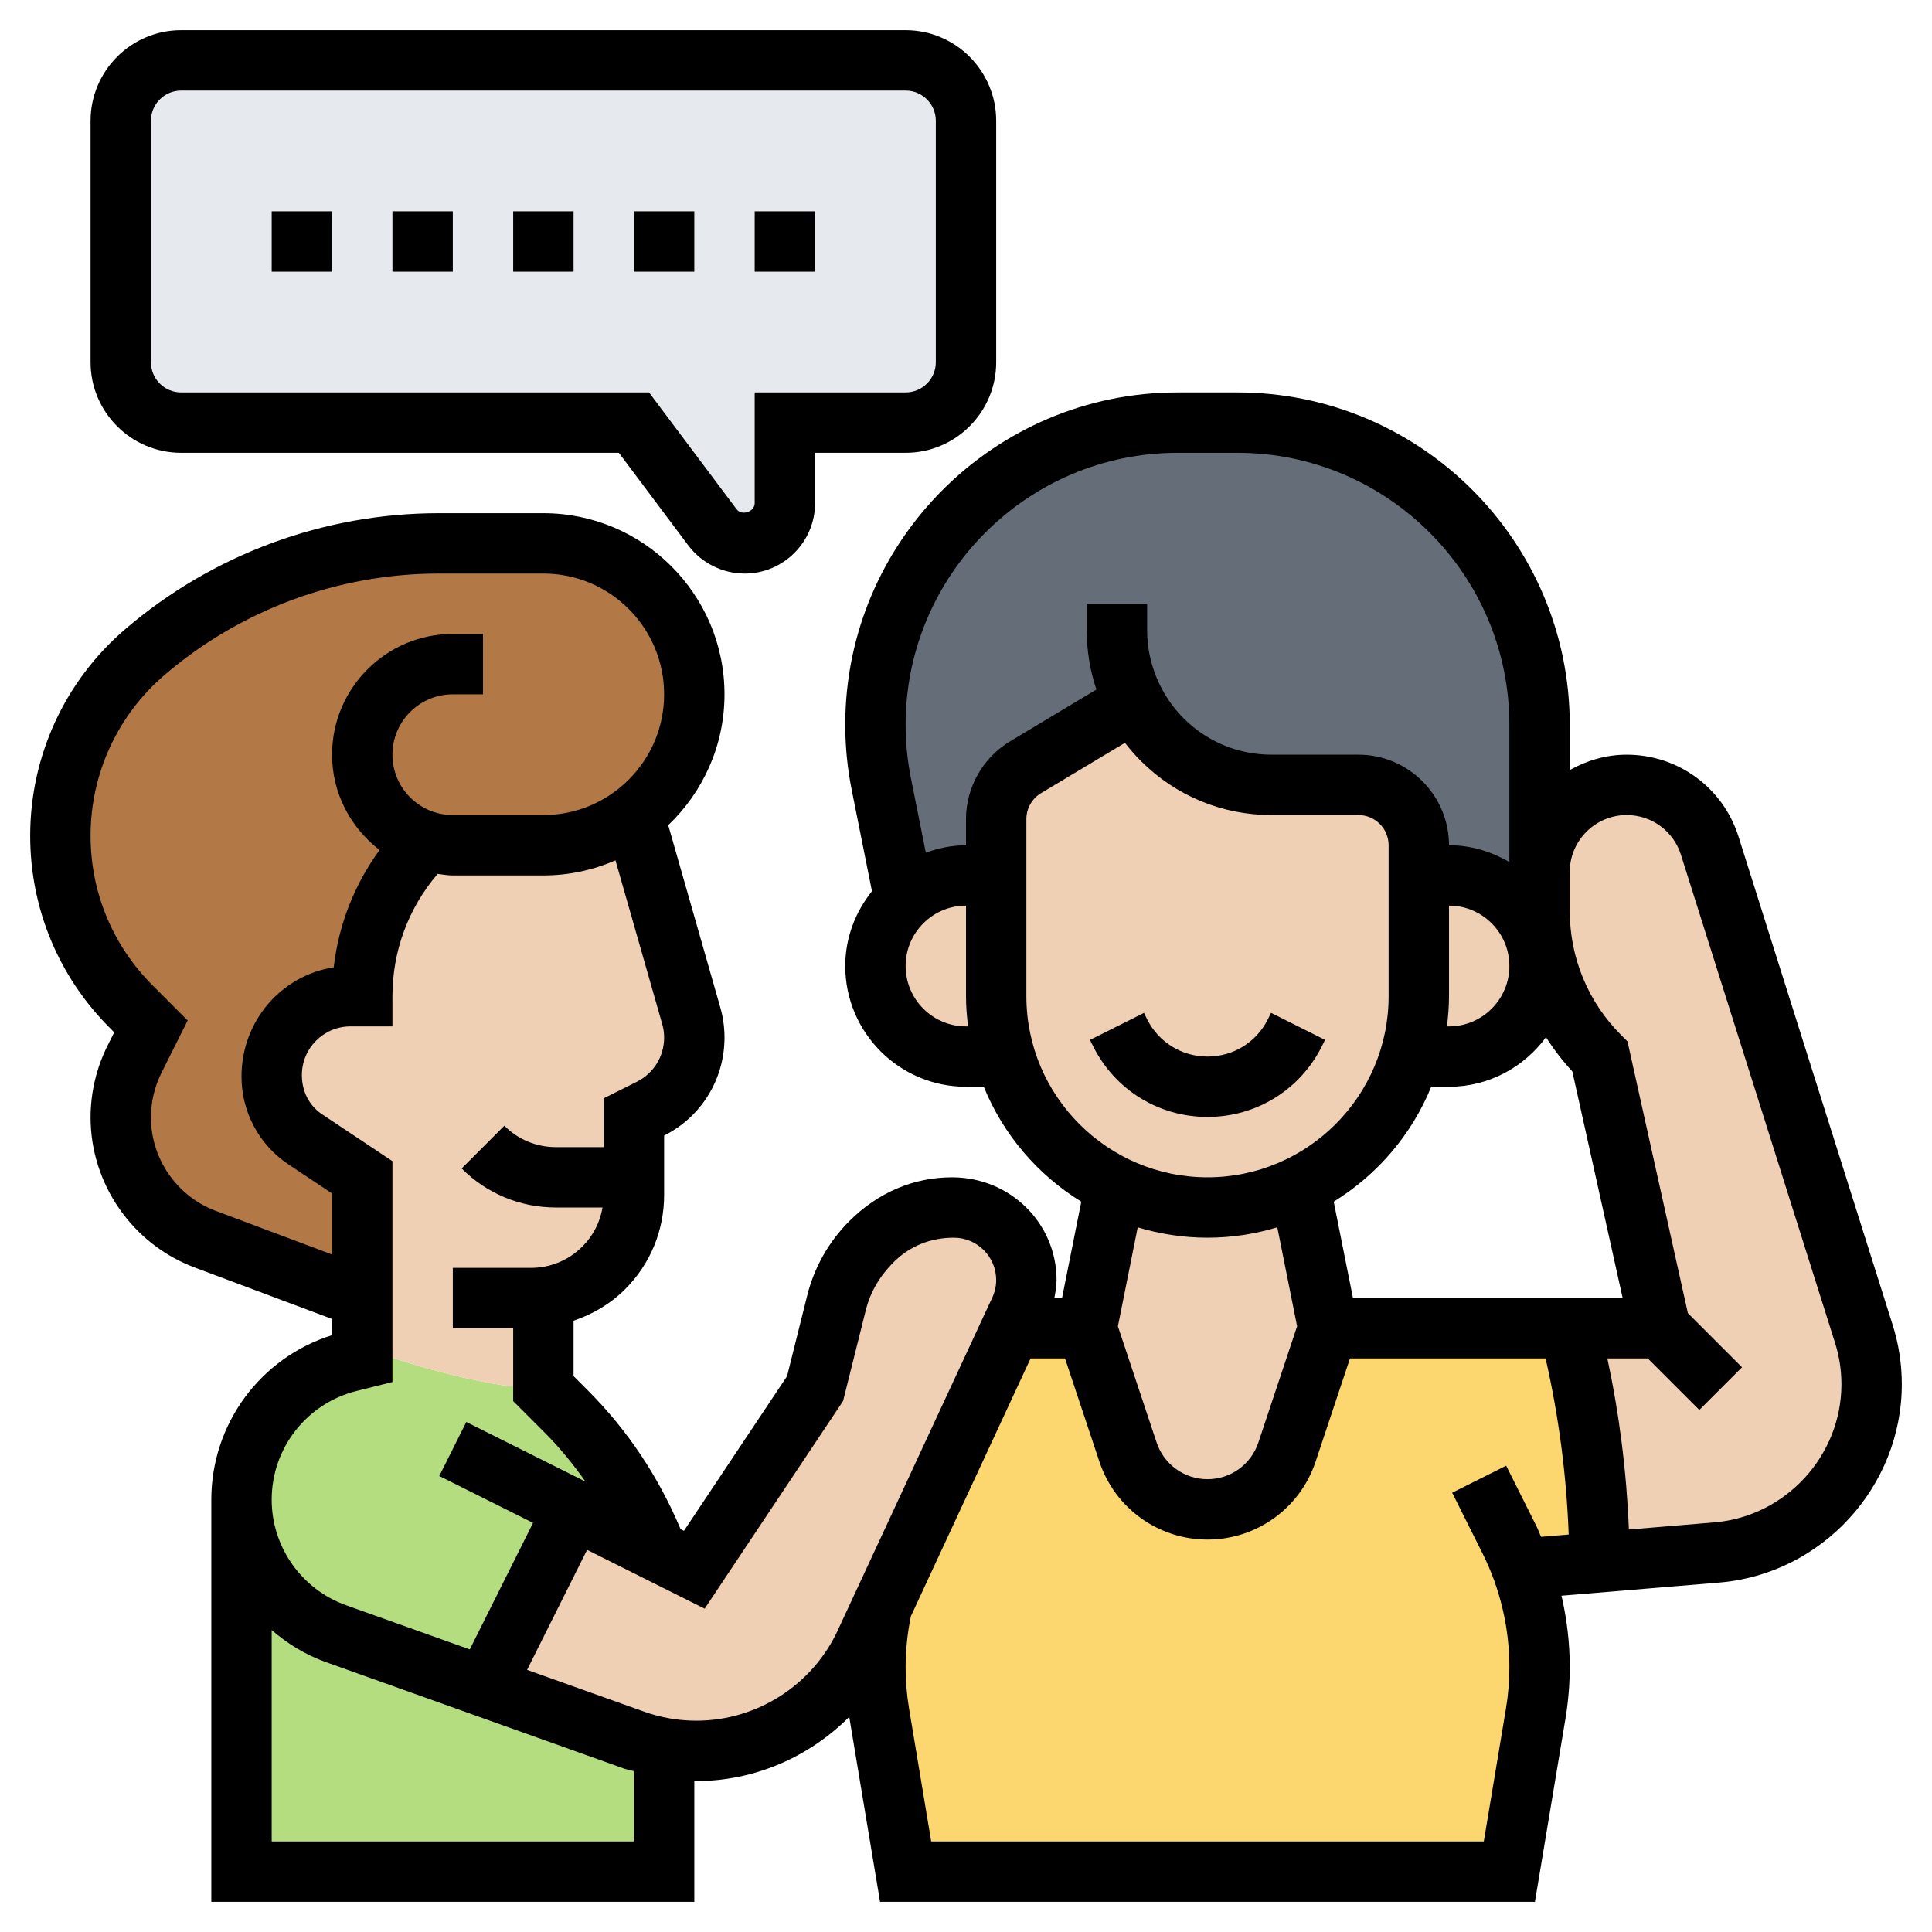 <svg id="_x33_0" enable-background="new 0 0 64 64" height="512" viewBox="0 0 64 64" width="512" xmlns="http://www.w3.org/2000/svg"><g><g><g><path d="m32 4v8c0 1.1-.9 2-2 2h-4v2.67c0 .73-.6 1.33-1.33 1.33-.42 0-.82-.2-1.07-.53l-2.6-3.47h-15c-1.1 0-2-.9-2-2v-8c0-1.1.9-2 2-2h24c1.1 0 2 .9 2 2z" fill="#e6e9ed"/></g><g><path d="m22.02 57.91-.02.09v4h-14v-12.32c0 1.99 1.25 3.77 3.13 4.44l4.93 1.76 4.94 1.76c.33.12.67.21 1.02.27z" fill="#b4dd7f"/></g><g><path d="m19 50-2.94 5.88-4.93-1.76c-1.88-.67-3.13-2.45-3.13-4.44 0-1.08.37-2.09 1-2.9s1.52-1.41 2.57-1.67l.43-.11v-.29h.2s3.52 1.29 5.8 1.29l.76.76c1.32 1.32 2.35 2.9 3.02 4.63z" fill="#b4dd7f"/></g><g><path d="m14.12 27.86v.02c-1.36 1.36-2.12 3.2-2.12 5.12h-.39c-1.44 0-2.61 1.17-2.61 2.61v.05c0 .84.42 1.62 1.11 2.08l1.89 1.26v4l-5.21-1.95c-.84-.31-1.54-.87-2.03-1.58-.48-.71-.76-1.55-.76-2.45 0-.67.16-1.33.45-1.93l.55-1.09-.65-.65c-1.51-1.51-2.35-3.54-2.35-5.67 0-1.16.26-2.3.73-3.34.48-1.04 1.18-1.98 2.07-2.74 2.71-2.32 6.16-3.6 9.74-3.6h3.46c1.38 0 2.63.56 3.54 1.46.9.91 1.46 2.16 1.46 3.54 0 1.63-.79 3.09-2 4-.83.63-1.87 1-3 1h-3c-.31 0-.6-.05-.88-.14z" fill="#b27946"/></g><g><path d="m52.03 44.12c.62 2.5.95 5.06.97 7.63l-2.58.22c.38 1.04.58 2.14.58 3.25 0 .52-.04 1.04-.13 1.55l-.87 5.23h-20l-.87-5.23c-.09-.51-.13-1.03-.13-1.55 0-.67.07-1.32.21-1.97v-.01l4.29-9.24h2.5l1.37 4.1c.38 1.14 1.44 1.9 2.63 1.9s2.25-.76 2.63-1.9l1.37-4.1h8z" fill="#fcd770"/></g><g><path d="m37.58 23.25-3.61 2.17c-.6.36-.97 1.01-.97 1.71v1.87h-1c-.79 0-1.51.31-2.04.8l-.77-3.83c-.12-.64-.19-1.3-.19-1.96 0-2.77 1.12-5.27 2.93-7.08s4.31-2.93 7.08-2.93h1.98c5.53 0 10.01 4.48 10.01 10.01v4.88 1.28c0 .45.04.9.13 1.34l-.17.02c-.22-1.43-1.46-2.53-2.96-2.53h-1v-1c0-1.1-.9-2-2-2h-2.88c-1.36 0-2.66-.54-3.62-1.5-.37-.37-.68-.79-.92-1.25z" fill="#656d78"/></g><g><path d="m31.6 40c1.32 0 2.4 1.08 2.4 2.4 0 .4-.1.78-.28 1.13l-.22.47-4.29 9.24v.01l-.55 1.18c-1.01 2.18-3.19 3.57-5.59 3.57-.35 0-.71-.03-1.05-.09-.35-.06-.69-.15-1.02-.27l-4.94-1.76 2.94-5.88 2.78 1.39 1.22.61 4-6 .71-2.84c.19-.76.58-1.45 1.13-2l.06-.06c.71-.71 1.65-1.1 2.64-1.1z" fill="#f0d0b4"/></g><g><path d="m18 42.97v3.03c-2.28 0-5.8-1.29-5.8-1.29h-.2v-1.71-4l-1.89-1.26c-.69-.46-1.11-1.24-1.11-2.08v-.05c0-1.44 1.17-2.61 2.61-2.61h.39c0-1.92.76-3.76 2.12-5.12v-.02c.28.09.57.14.88.14h3c1.13 0 2.17-.37 3-1l1.9 6.64c.07.24.1.48.1.73 0 1-.56 1.91-1.46 2.36l-.54.27v2 .59c0 .9-.36 1.77-1 2.41-.54.54-1.25.88-2 .97z" fill="#f0d0b4"/></g><g><path d="m55 44-2-9c-.96-.96-1.6-2.18-1.87-3.49-.09-.44-.13-.89-.13-1.34v-1.28c0-.8.32-1.52.84-2.05.53-.52 1.25-.84 2.05-.84 1.25 0 2.37.82 2.75 2.02l5.1 16.16c.17.54.26 1.11.26 1.68 0 2.9-2.23 5.33-5.13 5.57l-3.87.32c-.02-2.57-.35-5.13-.97-7.63l-.03-.12z" fill="#f0d0b4"/></g><g><path d="m50.96 31.53c.03.15.04.31.04.47 0 .83-.34 1.58-.88 2.12s-1.29.88-2.12.88h-1.29c.19-.63.29-1.3.29-2v-4h1c1.5 0 2.74 1.1 2.96 2.53z" fill="#f0d0b4"/></g><g><path d="m43.06 39.3.94 4.7-1.37 4.1c-.38 1.14-1.44 1.9-2.63 1.9s-2.25-.76-2.63-1.9l-1.37-4.1.94-4.7c.92.45 1.96.7 3.06.7s2.14-.25 3.06-.7z" fill="#f0d0b4"/></g><g><path d="m46.71 35c-.56 1.89-1.9 3.45-3.65 4.3-.92.45-1.96.7-3.06.7s-2.14-.25-3.06-.7l-1.89-1.35c-.81-.81-1.43-1.82-1.76-2.95-.19-.63-.29-1.3-.29-2v-4-1.87c0-.7.37-1.35.97-1.71l3.61-2.17c.24.46.55.88.92 1.25.96.96 2.26 1.5 3.62 1.5h2.88c1.1 0 2 .9 2 2v1 4c0 .7-.1 1.37-.29 2z" fill="#f0d0b4"/></g><g><path d="m33.29 35h-1.29c-.83 0-1.58-.34-2.12-.88s-.88-1.29-.88-2.12c0-.87.37-1.65.96-2.2.53-.49 1.25-.8 2.04-.8h1v4c0 .7.1 1.37.29 2z" fill="#f0d0b4"/></g></g><g><path d="m9 7h2v2h-2z"/><path d="m13 7h2v2h-2z"/><path d="m17 7h2v2h-2z"/><path d="m21 7h2v2h-2z"/><path d="m25 7h2v2h-2z"/><path d="m6 15h14.5l2.3 3.067c.438.584 1.137.933 1.867.933 1.286 0 2.333-1.047 2.333-2.333v-1.667h3c1.654 0 3-1.346 3-3v-8c0-1.654-1.346-3-3-3h-24c-1.654 0-3 1.346-3 3v8c0 1.654 1.346 3 3 3zm-1-11c0-.551.448-1 1-1h24c.552 0 1 .449 1 1v8c0 .551-.448 1-1 1h-5v3.667c0 .289-.429.431-.601.2l-2.899-3.867h-15.5c-.552 0-1-.449-1-1z"/><path d="m43.789 34.658.105-.211-1.789-.895-.105.212c-.381.762-1.147 1.236-2 1.236s-1.619-.474-2-1.236l-.105-.211-1.789.895.105.21c.722 1.445 2.174 2.342 3.789 2.342s3.067-.897 3.789-2.342z"/><path d="m62.695 43.882-5.104-16.167c-.513-1.624-2.002-2.715-3.705-2.715-.688 0-1.325.195-1.886.509v-1.501c0-6.07-4.938-11.008-11.009-11.008h-1.982c-6.071 0-11.009 4.938-11.009 11.009 0 .722.072 1.448.214 2.159l.671 3.354c-.545.684-.885 1.538-.885 2.478 0 2.206 1.794 4 4 4h.589c.645 1.588 1.786 2.917 3.23 3.807l-.638 3.193h-.254c.035-.197.073-.395.073-.596 0-1.876-1.526-3.404-3.463-3.404-1.258 0-2.445.494-3.403 1.452-.68.679-1.162 1.532-1.394 2.464l-.668 2.673-3.415 5.121-.112-.056c-.725-1.722-1.749-3.273-3.075-4.598l-.47-.47v-1.836c.633-.214 1.22-.556 1.707-1.042.834-.834 1.293-1.942 1.293-3.122v-1.968c1.234-.622 2-1.866 2-3.249 0-.338-.047-.675-.14-1l-1.724-6.034c1.146-1.093 1.864-2.63 1.864-4.335 0-3.309-2.691-6-6-6h-3.464c-3.81 0-7.499 1.365-10.39 3.844-2 1.713-3.146 4.206-3.146 6.839 0 2.406.938 4.668 2.639 6.369l.145.145-.224.447c-.367.732-.56 1.553-.56 2.373 0 2.199 1.384 4.195 3.442 4.968l4.558 1.708v.536c-2.371.743-4 2.938-4 5.45v13.321h16v-4.006c.023 0 .045.006.067.006h.001c1.932 0 3.742-.801 5.066-2.128.003.02.004.041.008.061l1.011 6.067h21.693l1.012-6.068c.094-.565.142-1.14.142-1.711 0-.794-.094-1.588-.274-2.361l5.232-.436c3.388-.283 6.042-3.168 6.042-6.568 0-.67-.103-1.335-.305-1.974zm-17.876-.882-.638-3.193c1.443-.89 2.585-2.22 3.23-3.807h.589c1.321 0 2.485-.651 3.213-1.641.254.399.544.778.872 1.132l1.668 7.509zm3.181-10v-3c1.103 0 2 .897 2 2s-.897 2-2 2h-.069c.041-.328.069-.661.069-1zm-16 1c-1.103 0-2-.897-2-2s.897-2 2-2v3c0 .339.028.672.069 1zm0-6.868v.868c-.469 0-.913.096-1.331.245l-.494-2.469c-.116-.582-.175-1.176-.175-1.767 0-4.967 4.041-9.009 9.009-9.009h1.982c4.968 0 9.009 4.042 9.009 9.009v4.548c-.591-.345-1.268-.557-2-.557 0-1.654-1.346-3-3-3h-2.879c-1.102 0-2.136-.429-2.914-1.207-.767-.768-1.207-1.83-1.207-2.914v-.879h-2v.879c0 .678.109 1.338.32 1.962l-2.864 1.719c-.898.539-1.456 1.524-1.456 2.572zm2 5.868v-5.868c0-.349.186-.678.485-.857l2.78-1.668c.161.209.337.41.527.6 1.156 1.156 2.693 1.793 4.329 1.793h2.879c.552 0 1 .449 1 1v5c0 3.309-2.691 6-6 6s-6-2.691-6-6zm6 8c.804 0 1.579-.122 2.312-.344l.656 3.279-1.283 3.851c-.243.726-.919 1.214-1.685 1.214s-1.442-.488-1.685-1.213l-1.283-3.851.656-3.279c.733.221 1.508.343 2.312.343zm-32.854-.889c-1.284-.481-2.146-1.724-2.146-3.094 0-.511.12-1.022.349-1.478l.868-1.735-1.164-1.165c-1.324-1.324-2.053-3.084-2.053-4.956 0-2.048.893-3.988 2.448-5.321 2.529-2.168 5.756-3.362 9.088-3.362h3.464c2.206 0 4 1.794 4 4s-1.794 4-4 4h-3c-1.103 0-2-.897-2-2s.897-2 2-2h1v-2h-1c-2.206 0-4 1.794-4 4 0 1.289.624 2.426 1.574 3.158-.834 1.143-1.357 2.473-1.519 3.885-1.728.268-3.055 1.77-3.055 3.621 0 1.172.582 2.26 1.558 2.91l1.442.961v2.022zm4.666 5.967 1.188-.297v-7.316l-2.333-1.555c-.418-.279-.667-.744-.667-1.3 0-.888.723-1.61 1.61-1.61h1.39v-1c0-1.503.532-2.922 1.498-4.051.167.021.33.051.502.051h3c.849 0 1.656-.18 2.388-.499l1.548 5.418c.043.147.064.298.064.451 0 .625-.347 1.186-.905 1.465l-1.095.547v1.618h-1.586c-.645 0-1.251-.251-1.707-.708l-1.414 1.415c.834.834 1.942 1.293 3.121 1.293h1.546c-.084.487-.31.937-.667 1.292-.456.457-1.063.708-1.707.708h-2.586v2h2v2.414l1.057 1.057c.498.498.936 1.041 1.338 1.608l-3.948-1.974-.895 1.789 3.106 1.553-2.096 4.192-4.099-1.464c-1.473-.526-2.463-1.931-2.463-3.496 0-1.706 1.156-3.187 2.812-3.601zm9.188 14.922h-12v-7.002c.521.45 1.118.82 1.791 1.06l9.868 3.524c.111.04.228.056.341.09zm2.068-4c-.594 0-1.178-.101-1.737-.301l-3.871-1.383 1.988-3.975 3.895 1.948 4.585-6.878.753-3.011c.145-.581.444-1.111.929-1.595.519-.519 1.203-.805 1.987-.805.773 0 1.403.63 1.403 1.404 0 .228-.057.455-.187.703l-5.064 10.906c-.843 1.815-2.68 2.987-4.681 2.987zm27.833-6.434-1.007-2.013-1.789.895 1.007 2.013c.581 1.161.888 2.461.888 3.76 0 .461-.038.926-.114 1.382l-.733 4.397h-18.306l-.732-4.396c-.077-.457-.115-.922-.115-1.383 0-.564.061-1.128.174-1.681l3.965-8.54h1.141l1.139 3.419c.515 1.544 1.954 2.581 3.581 2.581s3.066-1.037 3.581-2.582l1.139-3.418h6.48c.436 1.916.692 3.87.765 5.833l-.916.076c-.052-.113-.092-.232-.148-.343zm5.89-.135-2.832.236c-.076-1.905-.314-3.801-.713-5.667h1.34l1.707 1.707 1.414-1.414-1.794-1.794-2-9-.206-.206c-1.101-1.101-1.707-2.565-1.707-4.122v-1.286c0-1.039.846-1.885 1.886-1.885.826 0 1.549.529 1.798 1.318l5.105 16.167c.14.444.211.905.211 1.371 0 2.369-1.849 4.378-4.209 4.575z"/></g></g></svg>